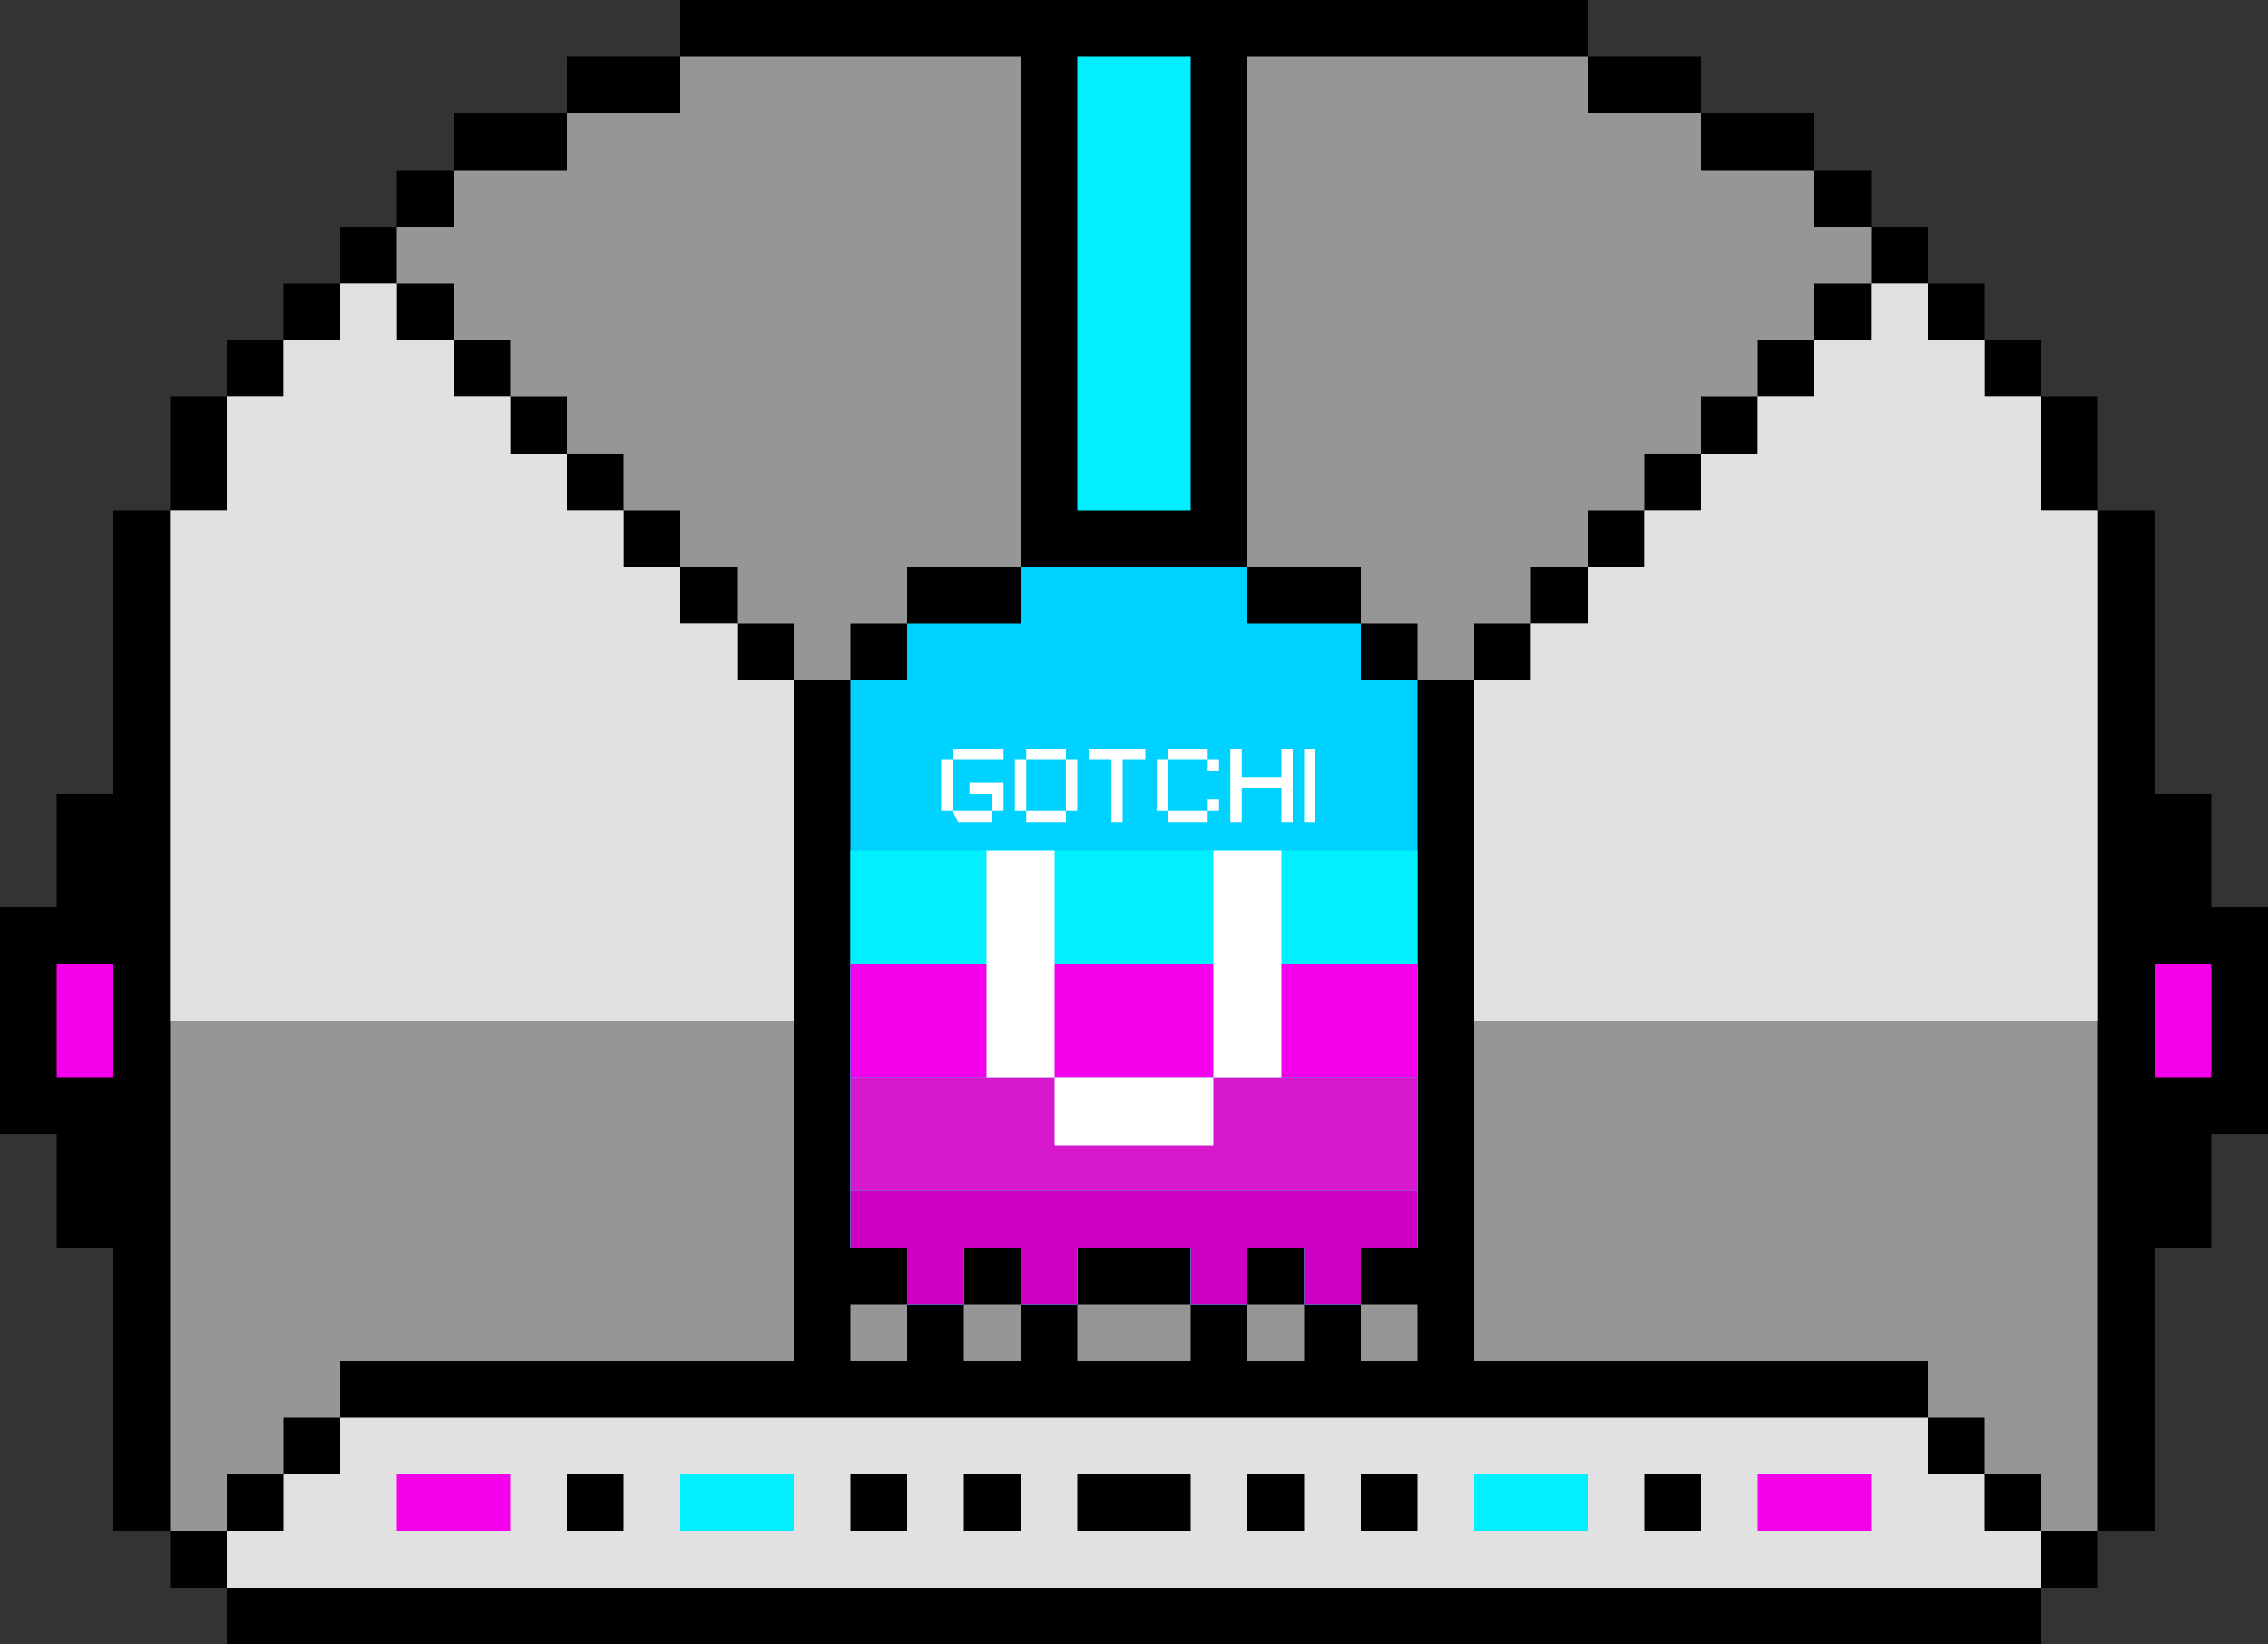 <svg xmlns="http://www.w3.org/2000/svg" viewBox="0 0 40 29"><rect x="0" y="0" width="40" height="29" fill="#333333" stroke="none"/><path d="M39 16v-2h-1V9h-1V7h-1V6h-1V5h-1V4h-1V3h-1V2h-2V1h-2V0H12v1h-2v1H8v1H7v1H6v1H5v1H4v1H3v2H2v5H1v2H0v4h1v2h1v5h1v1h1v1h32v-1h1v-1h1v-5h1v-2h1v-4h-1z"/><path d="M24 12v-1h-2v-1h-4v1h-2v1h-1v10h1v1h1v-1h1v1h1v-1h2v1h1v-1h1v1h1v-1h1V12h-1z" fill="#00d2ff"/><path d="M24 15h-9v7h1v1h1v-1h1v1h1v-1h2v1h1v-1h1v1h1v-1h1v-7h-1z" fill="#00f0ff"/><path d="M38 17v2h1v-2h-1zM1 18v1h1v-2H1v1z" fill="#f500eb"/><path d="M20 1h-1v8h2V1h-1z" fill="#00f0ff"/><path d="M35 27v-1h-1v-1H6v1H5v1H4v1h32v-1h-1zm-25 0v-1h1v1h-1zm5 0v-1h1v1h-1zm2 0v-1h1v1h-1zm3 0h-1v-1h2v1h-1zm2 0v-1h1v1h-1zm2 0v-1h1v1h-1zm5 0v-1h1v1h-1z" fill="#e1e1e1"/><path d="M32 26h-1v1h2v-1h-1zM7 26v1h2v-1H7z" fill="#f500eb"/><path d="M27 26h-1v1h2v-1h-1zm-15 0v1h2v-1h-2z" fill="#00f0ff"/><g fill="#969696"><path d="M36 9V7h-1V6h-1V5h-1v1h-1v1h-1v1h-1v1h-1v1h-1v1h-1v1h-1v12h8v1h1v1h1v1h1V9h-1zM12 1v1h-2v1H8v1H7v1h1v1h1v1h1v1h1v1h1v1h1v1h1v1h1v-1h1v-1h2V1h-6zm12 22h1v1h-1zm-2 0h1v1h-1z"/><path d="M19 24h2v-1h-2v1zm-2-1h1v1h-1zm10-12v-1h1V9h1V8h1V7h1V6h1V5h1V4h-1V3h-2V2h-2V1h-6v9h2v1h1v1h1v-1h1zM15 23h1v1h-1zm-2-12h-1v-1h-1V9h-1V8H9V7H8V6H7V5H6v1H5v1H4v2H3v18h1v-1h1v-1h1v-1h8V12h-1v-1z"/></g><path d="M36 9V7h-1V6h-1V5h-1v1h-1v1h-1v1h-1v1h-1v1h-1v1h-1v1h-1v6h11V9h-1zm-23 2h-1v-1h-1V9h-1V8H9V7H8V6H7V5H6v1H5v1H4v2H3v9h11v-6h-1v-1z" fill="#e1e1e1"/><path d="M24 17h-9v2h10v-2h-1z" fill="#f500eb"/><path d="M24 21h-9v1h1v1h1v-1h1v1h1v-1h2v1h1v-1h1v1h1v-1h1v-1h-1z" fill="#cd00c3"/><path d="M24 19h-9v2h10v-2h-1z" fill="#d719cd"/><g fill="#fff"><path d="M18.6,19v1.2h2.8V19H18.6z"/><path d="M21.4 15v4h1.2v-4h-1.2zm-2.8 0h-1.2v4h1.2v-4zm-1.7-.5h.6v-.2h.2v-.5h-.6v.2h.4v.3h-.7v-.9h.9v-.2h-.9v.2h-.2v.9h.2l.1.2h0zm1.9-1.1v-.2h-.7v.2h-.2v.9h.2v.2h.7v-.2h.2v-.9h-.2zm0 .9h-.7v-.9h.7v.9zm4-1.1h-.2v.5h-.7v-.5h-.2v1.3h.2v-.6h.7v.6h.2v-1.3zm.2 0h.2v1.3H23v-1.3zm-1.7.2h.2v.2h-.2v-.2z"/><path d="M20.6 13.2v.2h-.2v.9h.2v.2h.7v-.2h.2v-.2h-.2v.2h-.7v-.9h.7v-.2h-.7zm-1.4 0v.2h.4v1.1h.2v-1.1h.4v-.2h-1z"/></g></svg>